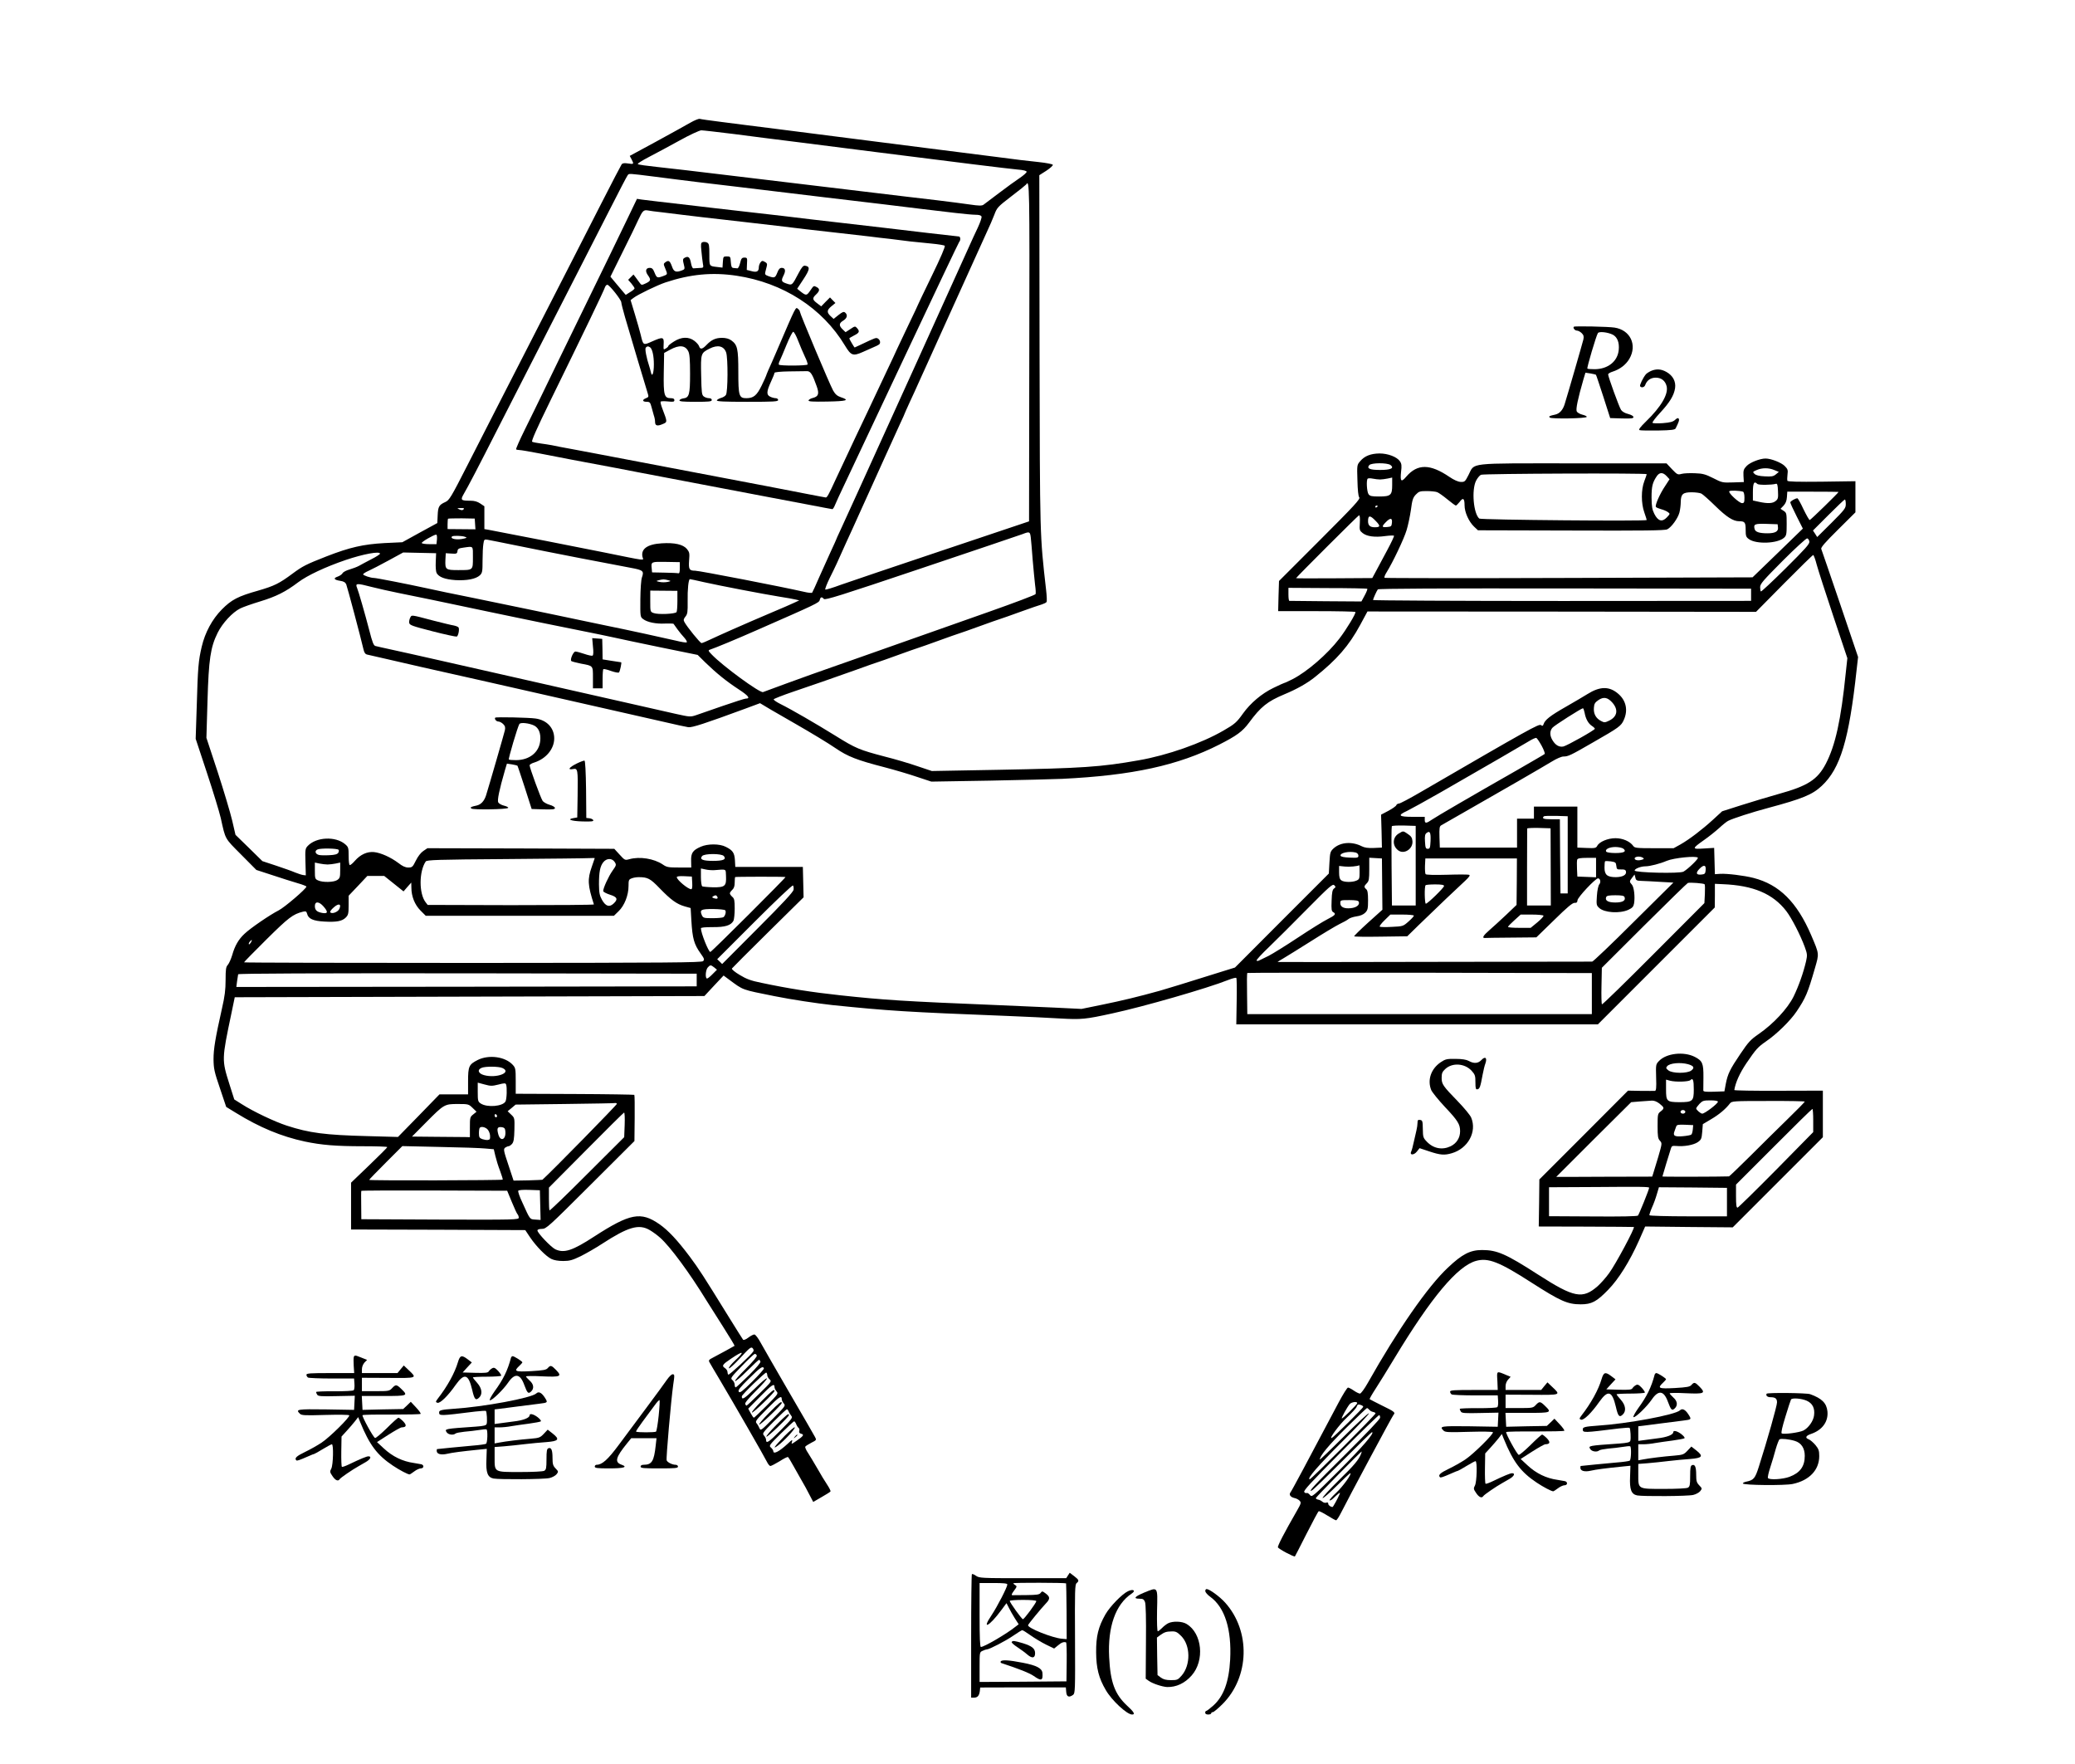 <?xml version="1.0" standalone="no"?>
<!DOCTYPE svg PUBLIC "-//W3C//DTD SVG 20010904//EN"
 "http://www.w3.org/TR/2001/REC-SVG-20010904/DTD/svg10.dtd">
<svg version="1.0" xmlns="http://www.w3.org/2000/svg"
 width="1720pt" height="1462pt" viewBox="0 0 1720 1462"
 preserveAspectRatio="xMidYMid meet">
<g transform="translate(0,1462) scale(0.1,-0.1)"
fill="#000000" stroke="none">
<path d="M5720 13602 c-36 -21 -163 -91 -282 -156 l-218 -118 15 -28 c21 -41
20 -42 -28 -35 -31 5 -46 3 -54 -7 -5 -7 -79 -148 -163 -313 -84 -165 -192
-376 -240 -470 -86 -168 -197 -384 -425 -830 -65 -126 -159 -311 -210 -410
-51 -99 -159 -310 -240 -470 -137 -269 -151 -291 -184 -306 -51 -23 -60 -37
-63 -109 l-3 -65 -145 -79 -145 -80 -148 -7 c-177 -10 -287 -35 -480 -110
-171 -67 -198 -81 -282 -143 -110 -82 -151 -102 -285 -141 -167 -47 -221 -75
-301 -156 -80 -81 -139 -190 -167 -309 -27 -116 -32 -169 -41 -487 l-9 -276
93 -281 c51 -154 103 -324 115 -376 40 -181 31 -164 168 -302 l127 -128 135
-44 c74 -25 168 -54 208 -66 39 -11 72 -24 72 -28 -1 -18 -181 -172 -230 -197
-71 -36 -234 -147 -283 -194 -50 -46 -81 -101 -102 -176 -10 -33 -26 -69 -36
-81 -16 -17 -19 -36 -19 -126 0 -81 -7 -136 -30 -236 -55 -246 -70 -334 -70
-421 1 -77 6 -103 53 -240 l52 -155 80 -49 c198 -122 377 -196 572 -238 138
-29 258 -39 481 -39 111 0 202 -3 202 -7 0 -5 -68 -72 -150 -151 l-150 -144 0
-194 0 -194 722 -2 722 -3 40 -60 c51 -75 130 -156 176 -179 23 -11 57 -17 99
-17 53 0 76 7 145 40 44 22 124 68 176 102 217 141 306 167 396 114 26 -15 65
-44 87 -64 84 -75 243 -291 384 -521 22 -36 84 -134 138 -218 53 -84 96 -154
94 -156 -6 -4 -129 -72 -176 -96 -39 -20 -42 -24 -30 -44 6 -12 44 -75 83
-141 117 -197 373 -642 391 -680 9 -19 22 -35 29 -35 7 0 41 18 76 39 34 22
65 38 70 35 4 -3 24 -35 44 -72 21 -37 52 -92 69 -122 18 -30 47 -83 64 -117
l32 -61 69 40 c39 22 72 43 74 47 3 4 -10 30 -28 57 -18 27 -55 87 -81 134
-27 47 -62 104 -77 128 -16 23 -26 47 -23 52 4 6 26 20 51 33 42 21 43 23 30
47 -7 14 -102 178 -211 365 -109 187 -215 373 -237 412 -23 43 -46 73 -55 73
-9 0 -32 -12 -50 -26 -19 -15 -38 -22 -43 -18 -4 5 -59 92 -122 194 -212 343
-243 391 -321 496 -103 137 -177 216 -251 268 -154 107 -243 90 -540 -102
-181 -118 -250 -140 -323 -106 -36 18 -148 135 -148 156 0 8 14 13 37 13 36 0
53 16 402 364 l365 364 2 189 c1 103 0 191 -3 194 -3 2 -226 6 -494 7 l-489 2
0 107 c0 100 -2 108 -25 133 -62 68 -198 86 -290 40 -73 -37 -80 -52 -80 -177
l0 -108 -118 0 -119 0 -172 -177 -172 -176 -252 7 c-354 9 -482 26 -670 87
-101 33 -278 117 -373 178 l-62 39 -41 129 c-63 200 -63 202 17 583 l28 135
1947 5 1946 5 79 85 80 85 43 -32 c125 -92 101 -83 379 -139 145 -29 345 -59
480 -74 470 -48 607 -57 1450 -90 146 -6 342 -15 437 -21 178 -10 209 -7 433
42 264 57 790 209 958 276 35 14 66 22 70 18 4 -3 5 -92 3 -196 l-3 -189 1498
0 1499 0 485 485 484 484 1 98 0 98 65 -3 c253 -10 416 -79 527 -223 45 -59
116 -197 153 -297 21 -58 22 -68 11 -118 -22 -95 -61 -206 -104 -294 -50 -100
-166 -225 -289 -310 -67 -46 -86 -67 -152 -165 -86 -127 -105 -166 -121 -250
l-11 -60 -87 -3 c-66 -2 -87 0 -88 10 0 7 0 57 1 111 1 114 -8 135 -72 168
-91 46 -234 30 -295 -33 -28 -29 -28 -30 -25 -139 3 -85 0 -109 -10 -110 -7
-1 -60 0 -118 0 l-105 2 -367 -368 -368 -368 -2 -195 -3 -195 390 -1 c215 -1
394 -2 398 -3 14 -2 -151 -310 -205 -383 -27 -38 -70 -85 -94 -107 -126 -110
-195 -97 -494 95 -267 172 -340 204 -465 204 -98 0 -165 -34 -283 -146 -166
-155 -416 -515 -665 -957 -27 -48 -56 -87 -64 -87 -8 0 -31 11 -51 25 -20 14
-42 25 -48 25 -7 0 -41 -55 -77 -122 -256 -484 -390 -735 -399 -745 -16 -20
-2 -40 30 -48 17 -3 37 -14 45 -23 14 -15 12 -23 -22 -82 -106 -184 -162 -293
-158 -304 6 -14 134 -82 141 -75 2 2 45 86 96 187 51 100 96 185 101 187 4 3
36 -13 71 -35 35 -22 68 -40 73 -40 6 0 25 30 43 66 53 106 423 798 433 808
18 19 8 27 -93 76 -56 28 -103 52 -105 54 -2 2 20 41 50 87 30 46 101 161 157
254 304 503 521 762 675 805 101 28 193 -8 460 -180 239 -153 298 -180 408
-180 90 0 132 22 227 120 87 89 178 235 256 409 l51 116 363 -4 363 -3 373
373 374 374 0 193 0 193 -367 -1 c-203 -1 -367 2 -367 6 10 63 45 140 100 222
81 119 95 134 164 182 87 59 202 172 252 247 76 113 93 154 152 358 36 125 37
115 -31 275 -118 274 -264 419 -478 474 -78 20 -218 37 -275 34 l-45 -3 -3
109 -3 109 -84 -5 c-102 -7 -102 -2 0 70 39 27 95 72 125 99 30 28 64 55 75
60 38 20 200 72 335 108 280 75 363 109 441 182 154 144 226 381 289 963 l12
105 -149 440 c-82 242 -153 447 -156 455 -6 12 32 55 138 160 l145 144 0 129
0 129 -280 -4 c-201 -2 -281 0 -284 8 -2 6 -2 30 1 52 5 36 2 45 -24 71 -29
28 -113 61 -158 61 -47 0 -130 -33 -157 -62 -25 -26 -28 -37 -26 -82 l3 -51
-89 -3 c-87 -3 -92 -2 -164 35 -64 32 -87 39 -151 41 -42 2 -92 0 -111 -5 -33
-9 -37 -7 -81 39 l-45 48 -775 0 c-887 0 -812 8 -866 -96 -28 -55 -32 -59 -64
-58 -23 1 -55 15 -95 42 -160 109 -265 109 -357 2 -42 -50 -52 -41 -43 42 6
47 4 65 -9 84 -24 37 -99 66 -170 66 -73 -1 -124 -21 -160 -64 -27 -31 -27
-33 -23 -158 2 -82 7 -132 15 -142 11 -13 -40 -68 -326 -354 l-339 -339 -4
-125 -3 -125 317 0 c174 0 319 -3 323 -7 8 -8 -73 -143 -133 -221 -98 -128
-267 -274 -388 -336 -34 -17 -64 -31 -68 -31 -3 0 -45 -19 -92 -42 -95 -46
-188 -124 -251 -212 -51 -72 -69 -88 -160 -140 -182 -106 -467 -206 -703 -247
-316 -56 -470 -66 -1165 -79 l-551 -10 -119 40 c-66 23 -188 59 -272 80 -209
55 -239 67 -409 173 -160 99 -363 217 -456 263 -32 16 -56 33 -55 38 2 5 73
33 158 62 171 58 313 107 529 184 80 29 156 56 170 60 14 4 90 31 170 60 80
29 156 56 170 60 14 4 90 31 170 60 80 29 156 56 170 60 14 4 90 31 170 60 80
29 156 56 170 60 14 4 90 31 170 60 80 29 159 56 177 61 18 6 35 14 38 20 4 5
2 51 -4 102 -52 459 -51 423 -54 1978 l-2 1457 58 37 c32 21 56 43 54 49 -2 6
-53 16 -118 23 -63 6 -222 25 -354 43 -132 17 -381 49 -552 70 -172 22 -455
58 -628 80 -173 22 -456 58 -627 80 -172 22 -385 48 -473 60 -87 11 -166 22
-175 25 -8 2 -44 -12 -80 -33z m358 -92 c130 -17 378 -49 550 -70 171 -22 455
-58 630 -80 651 -83 1099 -138 1175 -145 52 -4 77 -11 77 -19 0 -7 -26 -30
-57 -51 -32 -21 -109 -77 -171 -124 -63 -47 -121 -91 -130 -98 -13 -9 -38 -9
-112 2 -52 8 -174 23 -270 35 -96 11 -211 25 -255 30 -44 5 -156 19 -250 30
-93 11 -206 25 -250 30 -44 5 -156 19 -250 30 -93 11 -206 25 -250 30 -44 5
-156 19 -250 30 -93 11 -206 25 -250 30 -271 33 -428 51 -565 66 -85 9 -159
19 -163 24 -5 4 36 30 90 58 54 28 168 89 253 136 88 49 167 85 183 86 15 0
135 -14 265 -30z m-653 -354 c105 -14 269 -34 365 -46 96 -11 229 -27 295 -35
279 -34 521 -63 748 -90 221 -26 370 -44 497 -59 69 -9 202 -25 295 -36 94
-11 226 -27 295 -35 68 -8 144 -15 168 -15 28 0 45 -5 48 -15 3 -8 -11 -49
-31 -92 -21 -43 -54 -116 -75 -163 -21 -47 -214 -474 -430 -950 -526 -1159
-586 -1291 -631 -1388 -22 -46 -39 -85 -39 -87 0 -2 -20 -45 -44 -97 -24 -52
-67 -148 -96 -213 -28 -66 -55 -123 -58 -127 -4 -4 -34 -1 -67 7 -178 41 -868
175 -903 175 -49 0 -55 12 -50 85 5 59 3 69 -18 95 -32 38 -103 54 -209 47
-119 -7 -175 -47 -159 -114 8 -31 45 -35 -326 40 -222 45 -741 146 -945 185
l-40 7 0 95 0 94 -34 23 c-24 16 -48 23 -82 23 -78 0 -84 5 -56 54 37 63 120
222 282 541 81 160 187 367 235 460 48 94 147 287 220 430 73 143 174 341 225
440 51 99 159 311 240 470 81 160 152 296 158 303 12 15 0 16 222 -12z m3107
-1457 l-2 -1400 -718 -241 c-394 -132 -772 -260 -840 -284 -67 -25 -126 -43
-131 -40 -4 3 13 47 38 98 42 84 66 135 136 293 13 28 37 82 55 120 18 39 49
108 70 155 21 47 51 114 68 150 16 36 71 157 122 270 51 113 110 243 131 288
22 46 39 85 39 87 0 2 19 43 41 92 23 48 58 126 79 173 21 47 51 114 68 150
16 36 71 157 122 270 51 113 105 232 120 265 15 33 69 152 120 265 51 113 109
242 130 287 21 44 49 109 62 143 22 59 28 66 140 152 65 49 120 94 124 99 28
46 29 -6 26 -1392z m2994 -933 c34 -26 3 -41 -86 -41 -86 0 -113 12 -90 40 17
20 148 21 176 1z m3182 -42 l37 -15 -25 -21 c-21 -17 -36 -19 -92 -16 -46 2
-73 9 -85 21 -16 15 -15 17 18 31 45 20 101 20 147 0z m-1058 -34 c0 -3 -9
-29 -20 -58 -27 -70 -27 -183 0 -259 11 -32 20 -60 20 -63 0 -11 -1374 1
-1388 12 -48 41 -65 236 -27 313 11 22 29 44 41 50 21 10 1374 15 1374 5z
m165 -16 l24 -26 -37 -57 c-42 -62 -85 -158 -76 -172 2 -5 22 -13 42 -19 21
-5 46 -16 57 -24 20 -14 19 -15 -8 -44 -39 -41 -73 -32 -104 29 -18 36 -22 60
-23 136 0 92 8 124 43 176 23 34 51 34 82 1z m-2375 -28 c14 0 42 4 63 8 l37
8 0 -62 c0 -84 -12 -95 -108 -95 -61 0 -76 3 -88 19 -14 20 -20 117 -7 129 4
4 23 4 42 0 20 -4 47 -7 61 -7z m3127 -37 c10 -10 118 -9 153 1 12 4 16 -8 18
-60 3 -57 0 -67 -19 -82 -24 -21 -66 -23 -139 -7 l-50 11 0 67 c0 79 10 97 37
70z m-119 -64 c7 -3 12 -22 12 -50 0 -38 -3 -45 -20 -45 -23 0 -115 84 -106
98 5 9 82 6 114 -3z m-2535 -4 c13 -5 51 -32 85 -60 34 -28 65 -51 70 -51 4 0
18 14 31 30 28 39 41 31 41 -28 0 -57 35 -135 79 -177 l32 -30 772 -2 c602 -2
777 0 797 10 35 17 88 91 101 139 6 23 11 63 11 88 1 65 18 80 90 80 33 0 69
-5 81 -11 12 -6 65 -53 117 -104 92 -90 147 -125 195 -125 48 0 55 -9 55 -70
0 -53 3 -61 28 -79 61 -43 237 -36 290 12 20 18 22 30 22 114 0 88 -1 93 -25
109 l-26 17 25 26 c17 18 26 40 28 71 l3 45 213 0 c116 0 212 -1 212 -2 0 -7
-232 -233 -239 -233 -5 0 -28 41 -52 90 -23 50 -46 90 -50 90 -18 0 -59 -24
-59 -34 0 -6 23 -57 52 -114 l52 -103 -208 -202 -209 -202 -1521 -5 c-837 -3
-1525 -2 -1529 1 -5 4 3 25 18 48 48 77 143 275 164 346 12 38 28 114 36 168
11 84 17 103 41 128 25 26 34 29 90 29 35 0 74 -4 87 -9z m3387 -99 c0 -34 -9
-46 -118 -155 l-119 -118 -17 27 -18 27 128 128 c71 71 132 129 136 129 5 0 8
-17 8 -38z m-3880 -16 c0 -3 -4 -8 -10 -11 -5 -3 -10 -1 -10 4 0 6 5 11 10 11
6 0 10 -2 10 -4z m-7578 -28 c-8 -8 -17 -8 -34 0 -22 10 -21 11 12 11 26 1 31
-2 22 -11z m7430 -111 c-4 -60 -2 -65 23 -85 35 -28 101 -37 187 -25 38 5 71
6 73 3 3 -4 -22 -56 -54 -116 -32 -60 -74 -137 -92 -172 l-34 -63 -317 -2
c-174 -1 -316 -1 -315 1 13 19 515 520 522 521 7 1 9 -22 7 -62z m131 16 c41
-42 40 -53 -7 -53 -39 0 -56 15 -56 50 0 51 16 52 63 3z m-7465 -25 l3 -45
-116 1 -115 1 0 41 c0 22 2 43 4 45 2 2 53 3 113 3 l108 -2 3 -44z m7600 10
c-3 -30 -6 -33 -40 -36 -45 -4 -47 3 -11 40 37 38 55 37 51 -4z m3200 -40 c4
-33 -24 -48 -87 -48 -69 0 -101 11 -107 36 -10 40 2 45 99 42 l92 -3 3 -27z
m-6194 -80 c3 -24 10 -108 16 -188 7 -80 16 -174 20 -208 5 -35 7 -69 4 -76
-3 -7 -175 -72 -382 -145 -345 -122 -578 -204 -802 -283 -47 -16 -122 -43
-167 -59 -46 -16 -122 -43 -170 -60 -49 -17 -124 -44 -168 -59 -44 -15 -120
-42 -170 -60 -72 -25 -341 -124 -400 -146 -25 -10 -334 216 -424 310 -31 32
-33 36 -15 42 40 13 217 86 389 162 495 217 514 226 520 249 6 26 17 29 34 9
10 -12 134 27 809 254 438 147 815 275 837 283 59 23 63 21 69 -25z m-4922
-18 l-4 -40 -58 0 c-33 0 -61 4 -64 9 -6 8 97 68 119 70 6 1 9 -16 7 -39z
m232 21 c18 -7 18 -8 -5 -14 -56 -15 -123 -4 -102 17 9 8 83 6 107 -3z m11144
-40 c3 -19 -34 -60 -196 -221 -110 -109 -203 -196 -206 -192 -3 3 -6 19 -6 36
0 27 26 56 188 219 105 105 194 186 202 185 8 -2 17 -14 18 -27z m-10708 -34
c258 -53 800 -158 938 -183 103 -19 112 -26 93 -80 -7 -19 -12 -94 -13 -180
-1 -144 -1 -147 23 -165 34 -26 106 -41 182 -37 36 1 68 0 70 -2 2 -3 16 -23
32 -45 16 -22 42 -54 58 -71 16 -18 24 -34 19 -38 -5 -3 -45 3 -88 14 -76 18
-419 93 -574 124 -41 8 -140 29 -220 46 -80 17 -165 35 -190 40 -25 5 -133 27
-240 50 -107 22 -314 65 -460 95 -146 29 -319 65 -385 80 -160 35 -416 85
-435 85 -28 0 -90 21 -90 30 0 5 20 18 45 29 24 11 99 49 166 86 l121 66 137
-3 136 -3 -3 -71 c-2 -41 1 -81 7 -93 19 -34 69 -53 157 -59 95 -5 168 9 202
40 20 20 22 31 22 122 0 56 3 118 7 139 5 35 8 38 32 34 14 -2 127 -25 251
-50z m-370 -97 c0 -108 3 -105 -123 -105 -103 0 -108 4 -105 85 l3 55 47 -3
c42 -3 47 -1 50 20 2 19 11 24 48 29 87 12 80 19 80 -81z m-770 31 c0 -5 -32
-26 -72 -46 -40 -21 -86 -45 -103 -55 -16 -9 -52 -22 -78 -30 -26 -7 -52 -21
-57 -30 -5 -10 -24 -23 -41 -29 -39 -13 -31 -27 21 -35 29 -4 43 -13 50 -29 9
-22 123 -451 142 -535 7 -31 15 -43 31 -47 12 -3 69 -16 127 -29 58 -14 209
-48 335 -77 127 -28 347 -78 490 -110 143 -33 379 -86 525 -119 683 -155 797
-181 970 -220 102 -24 199 -45 215 -47 30 -5 137 30 471 153 l124 46 92 -55
c51 -30 143 -83 203 -117 124 -71 270 -159 331 -201 101 -69 177 -99 406 -158
84 -22 206 -58 270 -80 l118 -39 482 8 c266 5 537 12 603 15 580 28 961 111
1302 284 143 73 192 108 246 181 98 133 152 176 292 235 106 44 190 92 254
143 182 145 282 259 376 433 l60 111 1611 -1 1610 -2 233 236 c128 129 236
235 241 235 4 0 18 -36 29 -80 12 -44 74 -237 138 -428 l116 -347 -13 -120
c-40 -394 -86 -602 -166 -756 -69 -131 -150 -183 -389 -249 -82 -23 -222 -65
-310 -93 l-160 -51 -75 -69 c-92 -84 -197 -164 -271 -206 l-56 -31 -161 0
c-147 0 -162 2 -174 19 -27 38 -87 64 -147 64 -63 0 -133 -29 -151 -63 -10
-19 -19 -21 -88 -18 l-77 3 0 170 0 170 -180 0 -180 0 0 -50 0 -50 -70 0 -70
0 0 -120 0 -120 -320 0 -320 0 -3 87 c-2 75 0 89 15 98 10 6 104 59 208 119
273 155 629 361 708 409 39 24 80 42 97 42 39 0 58 9 245 117 215 123 233 136
255 186 36 79 20 159 -44 215 -75 66 -153 65 -258 -1 -29 -18 -110 -66 -180
-106 -130 -74 -172 -108 -183 -143 -5 -15 -10 -17 -21 -8 -15 14 -94 -30
-1000 -556 -89 -52 -169 -94 -178 -94 -9 0 -19 -6 -22 -14 -3 -8 -32 -28 -65
-46 l-61 -32 4 -137 3 -136 -67 -3 c-48 -2 -76 2 -100 14 -80 41 -174 35 -232
-16 -29 -27 -31 -33 -36 -119 l-5 -91 -389 -389 -389 -390 -116 -36 c-310 -97
-442 -138 -506 -156 -180 -50 -313 -82 -474 -115 l-176 -36 -225 11 c-124 6
-340 15 -480 21 -764 31 -935 42 -1295 81 -233 25 -430 56 -652 103 -90 18
-126 32 -182 66 -39 23 -68 47 -64 53 3 5 138 140 300 300 l294 290 -3 126 -3
126 -280 0 -280 0 -3 55 c-4 61 -17 82 -75 111 -51 27 -151 27 -209 1 -66 -29
-81 -52 -79 -117 l1 -55 -100 0 c-89 0 -103 2 -136 25 -73 49 -191 68 -277 44
-37 -10 -38 -9 -81 38 l-44 48 -774 3 -775 2 -34 -23 c-20 -13 -45 -45 -62
-80 -26 -53 -31 -57 -63 -57 -24 0 -48 11 -81 37 -64 48 -146 85 -203 91 -57
5 -112 -20 -158 -72 -17 -20 -36 -36 -42 -36 -6 0 -10 30 -10 74 0 70 -2 76
-30 100 -80 67 -239 59 -309 -15 -21 -22 -22 -32 -19 -134 l3 -110 -24 3 c-13
2 -42 12 -65 21 -22 10 -93 35 -156 56 l-115 38 -111 109 -112 109 -27 117
c-15 64 -69 245 -120 402 l-94 285 9 305 c10 347 25 446 84 565 40 81 123 170
187 202 24 12 98 38 164 58 134 41 211 79 318 160 75 56 223 126 393 184 145
49 284 75 284 52z m2485 -118 c0 -38 -3 -47 -15 -44 -8 2 -60 4 -115 5 l-100
2 -3 33 c-6 56 -4 56 119 54 l114 -2 0 -48z m-95 -102 c24 -7 24 -7 -7 -14
-18 -4 -48 -4 -65 0 -32 7 -32 7 -8 14 14 4 32 7 40 7 8 0 26 -3 40 -7z m295
-16 c135 -30 483 -97 625 -120 58 -9 119 -20 135 -24 l30 -7 -45 -21 c-25 -12
-106 -47 -180 -78 -74 -31 -153 -65 -175 -75 -22 -10 -94 -41 -160 -70 -66
-29 -147 -66 -179 -81 -33 -16 -65 -29 -71 -29 -11 0 -121 135 -142 175 -9 16
-7 25 9 45 17 21 19 38 18 125 -2 101 7 185 19 185 3 0 56 -11 116 -25z
m-2753 -40 c51 -13 149 -35 218 -49 165 -33 381 -78 560 -116 80 -17 165 -35
190 -40 25 -5 133 -27 240 -50 107 -23 317 -65 465 -95 149 -30 302 -61 340
-70 39 -9 209 -45 379 -80 l309 -63 66 -65 c89 -86 171 -153 275 -221 81 -53
98 -76 58 -76 -9 0 -96 -28 -192 -61 -96 -33 -196 -68 -222 -77 -45 -15 -52
-14 -165 11 -65 15 -257 58 -428 97 -170 38 -409 92 -530 120 -121 27 -339 77
-485 110 -146 33 -384 87 -530 120 -146 33 -319 72 -385 86 -66 14 -126 28
-133 30 -15 4 -25 28 -52 134 -33 127 -89 322 -100 347 -17 40 -4 41 122 8z
m8252 -15 c2 -3 -7 -28 -22 -55 l-27 -50 -295 2 c-162 2 -298 3 -302 3 -5 0
-8 24 -8 54 l0 54 324 -2 c178 0 327 -3 330 -6z m3181 -50 l0 -50 -1567 -1
c-863 0 -1568 4 -1567 8 1 10 30 75 40 88 5 7 531 9 1551 8 l1543 -2 0 -51z
m-8900 -50 c0 -45 -3 -87 -7 -93 -10 -16 -155 -22 -190 -8 -28 10 -28 12 -28
98 l0 88 112 -1 113 -1 0 -83z m7747 -840 c55 -60 46 -119 -24 -153 -33 -16
-40 -17 -66 -3 -43 22 -64 60 -60 109 2 34 9 45 38 65 42 28 74 23 112 -18z
m-227 -87 c9 -51 31 -90 60 -109 14 -9 25 -20 25 -24 0 -11 -230 -140 -261
-147 -35 -7 -65 11 -89 50 -25 40 -25 78 -2 105 15 19 238 160 253 162 4 0 10
-17 14 -37z m-356 -274 c18 -33 29 -64 25 -68 -5 -5 -108 -64 -229 -134 -386
-220 -659 -379 -702 -408 -51 -35 -63 -36 -63 -4 l0 25 -100 0 c-117 0 -128
12 -47 49 29 14 156 84 282 156 401 230 678 391 729 422 27 17 54 29 61 27 6
-3 26 -32 44 -65z m216 -904 l0 -320 -30 0 -30 0 -3 308 -2 307 -70 0 c-65 0
-81 6 -63 24 4 4 50 5 103 4 l95 -3 0 -320z m-1260 -90 l0 -330 -99 0 -98 0
-3 325 c-2 178 -1 328 2 332 2 5 48 7 101 6 l97 -3 0 -330z m1119 -10 l1 -320
-99 0 -98 0 0 315 c0 173 1 319 1 323 1 4 44 6 98 5 l96 -3 1 -320z m-996 214
c-3 -56 -5 -64 -23 -64 -17 0 -20 8 -23 60 -3 47 0 62 14 72 27 20 35 2 32
-68z m1597 -62 c31 -24 8 -37 -65 -37 -41 0 -72 5 -76 12 -12 19 27 38 76 38
25 0 54 -6 65 -13z m-10649 -10 c5 -4 3 -16 -2 -25 -8 -12 -28 -18 -75 -20
-35 -2 -73 -1 -85 2 -32 8 -38 35 -11 46 25 11 162 9 173 -3z m8432 -23 c13
-4 22 -14 22 -26 0 -17 -7 -19 -72 -16 -46 2 -73 7 -76 16 -7 23 72 40 126 26z
m-5238 -29 c23 -28 -4 -40 -90 -40 -86 0 -113 12 -90 40 18 22 162 22 180 0z
m7618 -14 c11 -7 10 -10 -3 -15 -30 -11 -65 -7 -65 9 0 17 46 21 68 6z m456 0
c6 -9 -81 -93 -119 -115 -30 -18 -405 -9 -405 9 0 15 51 35 91 35 35 0 121 22
174 45 59 25 248 44 259 26z m-9144 -3 c0 -2 -11 -34 -25 -73 -36 -103 -34
-150 18 -311 1 -4 -308 -6 -688 -6 l-690 2 -17 22 c-56 72 -55 256 1 338 9 13
98 16 663 20 359 3 672 6 696 8 23 1 42 1 42 0z m6527 -215 l2 -213 -119 -107
c-65 -59 -117 -110 -115 -113 2 -4 102 -5 222 -3 l218 3 95 93 c142 138 329
316 384 366 33 31 44 46 35 50 -8 4 -90 4 -184 1 -108 -3 -173 -1 -178 5 -4 6
-6 37 -5 70 l3 60 380 0 379 0 -1 -192 -2 -193 -88 -84 c-48 -45 -110 -102
-138 -126 -49 -42 -63 -66 -37 -64 6 1 105 2 220 3 l207 2 148 144 c109 107
153 144 170 142 16 -1 22 4 23 21 1 25 149 182 170 182 19 0 26 -32 11 -49 -8
-9 -17 -49 -20 -95 -5 -74 -4 -80 19 -101 43 -40 169 -48 241 -16 34 16 43 26
48 53 9 54 0 136 -18 156 -22 24 -21 28 3 59 l19 25 7 -26 c5 -23 11 -26 53
-27 25 -1 95 -4 154 -8 l108 -6 -330 -327 c-181 -181 -336 -328 -343 -328 -7
0 -597 -1 -1311 -2 -713 -2 -1297 -2 -1297 -1 0 1 21 15 48 30 26 15 128 79
227 141 99 63 206 127 238 143 32 15 66 34 75 42 9 8 39 18 66 22 31 4 57 15
72 30 21 21 24 33 24 103 0 59 -4 83 -15 92 -20 17 -19 26 5 50 17 17 20 33
20 116 l0 95 53 -3 52 -3 2 -212z m1773 137 l0 -81 -77 3 -78 3 -3 64 c-2 35
-1 70 2 77 4 10 27 14 81 14 l75 0 0 -80z m-8135 46 c15 -23 15 -27 -18 -73
-33 -47 -77 -143 -77 -168 0 -7 25 -20 55 -30 62 -19 70 -38 31 -74 -35 -33
-66 -22 -96 31 -20 36 -24 57 -25 128 0 103 9 150 36 184 27 34 72 35 94 2z
m8303 -32 c3 -29 6 -31 40 -30 28 1 37 -3 40 -17 6 -28 -27 -46 -83 -47 -72 0
-95 19 -95 79 0 26 2 50 5 53 3 2 24 2 47 -1 39 -6 43 -9 46 -37z m-10683 11
c17 0 47 4 68 8 l37 8 0 -64 c0 -58 -3 -66 -25 -81 -29 -19 -119 -21 -158 -3
-25 11 -27 16 -27 80 l0 68 38 -8 c20 -4 51 -8 67 -8z m8555 -63 c0 -53 -2
-60 -25 -70 -34 -16 -106 -15 -127 2 -13 10 -18 27 -18 66 l0 53 48 -5 c37 -4
104 2 120 11 1 0 2 -25 2 -57z m2868 12 c-2 -24 -8 -30 -32 -32 -47 -6 -53 13
-17 49 36 36 55 30 49 -17z m-8218 4 c106 8 95 13 98 -48 4 -84 -8 -95 -106
-94 -44 1 -85 5 -91 8 -6 4 -11 38 -11 78 l0 70 38 -8 c20 -5 53 -7 72 -6z
m-2655 -112 l80 -64 32 37 32 36 1 -41 c0 -74 28 -142 75 -190 l44 -44 780 0
780 0 39 38 c48 46 82 132 82 208 0 49 2 55 26 64 14 6 40 10 58 10 75 0 96
-11 174 -92 93 -96 141 -131 207 -150 l50 -14 6 -104 c9 -150 22 -196 77 -273
30 -42 33 -50 20 -63 -12 -12 -270 -14 -1909 -15 -1042 0 -1895 2 -1896 5 -1
2 83 88 186 190 184 182 219 209 303 230 24 5 28 3 34 -18 10 -41 50 -59 141
-64 103 -6 149 3 179 33 21 21 24 33 24 103 l0 78 78 82 77 82 70 0 70 0 80
-64z m2473 7 c2 -35 -1 -53 -8 -53 -27 0 -120 78 -120 100 0 7 22 10 63 8 l62
-3 3 -52z m773 48 c8 -1 -613 -621 -623 -621 -15 0 -78 158 -78 196 0 7 34 10
98 10 103 -1 151 14 172 53 5 11 10 56 10 100 0 69 -3 84 -20 98 -11 10 -20
22 -20 29 0 6 9 19 20 29 14 13 20 31 20 60 0 23 2 44 4 46 4 3 400 4 417 0z
m7619 -60 c3 -3 4 -40 2 -81 l-4 -75 -421 -422 c-231 -232 -424 -420 -428
-417 -4 2 -6 71 -4 154 l3 149 351 350 c193 192 356 351 362 353 18 6 133 -3
139 -11z m-3072 -35 c-13 -10 -18 -32 -20 -100 -3 -75 -1 -89 15 -97 24 -14
15 -25 -52 -59 -32 -16 -140 -83 -241 -150 -101 -67 -211 -135 -244 -152 -34
-16 -69 -33 -78 -38 -9 -5 -19 -6 -22 -1 -3 5 43 55 102 111 59 57 202 199
317 316 186 188 212 211 225 197 13 -13 13 -16 -2 -27z m-4480 -10 c-2 -18
-86 -109 -298 -321 l-294 -295 -20 20 -21 20 310 310 c172 172 313 306 318
301 5 -5 7 -20 5 -35z m5392 31 c0 -14 -136 -147 -151 -147 -10 0 -13 143 -2
153 3 4 39 7 80 7 52 0 73 -4 73 -13z m-6025 -88 c10 -16 -1 -22 -26 -14 -17
6 -19 9 -8 16 19 12 26 11 34 -2z m7521 -4 c12 -29 -16 -45 -76 -45 -60 0 -88
16 -76 45 4 11 22 15 76 15 54 0 72 -4 76 -15z m-2203 -39 c10 -25 -18 -48
-65 -53 -56 -6 -88 9 -88 42 0 24 2 25 74 25 54 0 75 -4 79 -14z m-8582 -38
c40 -46 38 -62 -7 -55 -47 8 -64 23 -64 58 0 40 34 39 71 -3z m132 -21 c-12
-26 -60 -44 -75 -29 -5 5 6 22 28 41 41 37 66 30 47 -12z m3199 -12 c9 -12 -1
-47 -16 -57 -6 -4 -46 -8 -89 -8 -72 0 -78 2 -89 24 -20 46 -8 52 93 52 52 -1
97 -5 101 -11z m5708 -44 c0 -5 -20 -27 -45 -49 -44 -39 -47 -40 -138 -44 -50
-3 -96 -2 -100 2 -4 4 14 28 40 53 l48 47 98 0 c53 0 97 -4 97 -9z m1074 0 c3
-5 -19 -29 -50 -55 l-56 -46 -94 0 c-52 0 -94 3 -94 8 0 4 23 28 52 54 l53 48
92 0 c50 0 94 -4 97 -9z m-10714 -222 c-7 -11 -14 -18 -17 -15 -3 3 0 12 7 21
18 21 23 19 10 -6z m3840 -207 l23 -19 -36 -36 c-19 -20 -40 -37 -46 -37 -17
0 -13 71 6 92 20 22 25 22 53 0z m-145 -104 l0 -53 -1908 -3 -1908 -2 6 47 c4
27 8 53 9 58 2 7 643 9 1902 8 l1899 -3 0 -52z m7420 -113 l0 -170 -1428 0
-1428 0 -2 168 c-2 93 -1 170 2 173 2 2 646 3 1430 2 l1426 -3 0 -170z m797
-585 c48 -14 57 -29 28 -52 -32 -26 -158 -26 -191 1 -20 16 -21 21 -10 34 21
26 109 34 173 17z m-9827 -32 c81 -37 -49 -87 -152 -59 -49 13 -60 45 -20 61
32 13 142 12 172 -2z m9875 -178 c0 -97 -9 -105 -121 -105 -103 1 -109 7 -109
107 l0 80 33 -9 c47 -12 155 -9 169 5 21 21 28 1 28 -78z m-9909 41 c50 13 59
13 64 1 9 -23 6 -122 -5 -141 -22 -41 -152 -52 -205 -17 -23 15 -25 23 -25 95
l0 78 56 -15 c51 -14 62 -14 115 -1z m9625 -158 c41 -33 42 -39 9 -65 -24 -18
-25 -25 -25 -121 0 -86 3 -104 19 -121 19 -21 19 -22 -14 -136 -19 -63 -38
-126 -42 -138 l-8 -24 -397 -1 c-219 -1 -398 -2 -398 -1 0 0 140 140 310 310
l311 309 72 6 c40 3 85 6 100 7 18 1 41 -8 63 -25z m484 16 c0 -16 -109 -99
-130 -99 -13 0 -50 32 -50 43 0 5 12 22 27 38 25 26 34 29 90 29 39 0 63 -4
63 -11z m720 1 c0 -4 -64 -69 -142 -145 -79 -77 -219 -215 -311 -307 -93 -92
-172 -168 -175 -168 -68 -3 -552 -4 -552 -1 0 2 14 49 31 105 17 55 35 112 39
126 6 22 12 25 46 22 65 -6 141 8 176 31 30 21 33 28 38 86 l5 64 69 41 c65
38 121 85 156 131 15 19 29 20 318 20 166 1 302 -2 302 -5z m-9846 -18 c3 -6
-544 -564 -618 -630 -2 -1 -56 -3 -121 -5 l-118 -2 -43 130 c-40 119 -42 131
-27 143 9 6 22 12 28 12 7 0 20 9 29 19 14 16 18 41 20 118 2 96 2 98 -27 125
l-29 28 33 27 33 28 410 5 c226 3 414 6 418 8 4 1 9 -2 12 -6z m-1197 -34 l33
-32 -27 -22 c-27 -21 -28 -27 -28 -106 l0 -83 -37 1 c-21 0 -129 1 -240 2
l-203 2 115 116 c151 152 154 154 265 154 87 0 90 -1 122 -32z m11113 -105 l0
-96 -307 -312 c-170 -172 -314 -313 -320 -314 -10 -1 -13 24 -13 95 l0 96 313
313 c171 172 315 313 320 314 4 1 7 -43 7 -96z m-1060 72 c0 -8 -9 -15 -20
-15 -11 0 -20 7 -20 15 0 8 9 15 20 15 11 0 20 -7 20 -15z m-8792 -107 l-4
-103 -307 -306 c-168 -169 -309 -304 -312 -301 -3 3 -5 47 -5 97 l0 92 308
310 c169 171 311 311 315 312 5 0 7 -45 5 -101z m-1058 71 c0 -5 -4 -9 -10 -9
-5 0 -10 7 -10 16 0 8 5 12 10 9 6 -3 10 -10 10 -16z m9912 -109 c-2 -19 -7
-39 -12 -43 -4 -5 -36 -11 -70 -14 -68 -6 -85 3 -70 41 5 12 11 29 14 39 5 15
16 17 73 15 l68 -3 -3 -35z m-9994 3 c12 -11 22 -33 24 -53 2 -29 -1 -36 -18
-38 -11 -2 -32 2 -47 7 -23 9 -27 16 -27 49 0 21 3 42 7 45 12 12 40 7 61 -10z
m150 -12 c11 -74 -39 -101 -58 -31 -13 49 -7 62 28 58 20 -2 28 -10 30 -27z
m-164 -150 l69 -6 13 -55 c7 -30 24 -86 39 -124 14 -38 24 -70 22 -73 -7 -6
-1107 -9 -1107 -2 0 3 62 67 138 143 l137 137 310 -7 c171 -3 341 -9 379 -13z
m9646 -325 c0 -14 -85 -224 -93 -231 -8 -6 -143 -9 -374 -7 l-363 2 0 120 0
120 403 2 c358 3 427 2 427 -6z m645 -119 l0 -118 -320 0 c-178 0 -321 4 -323
9 -1 4 8 33 21 63 14 30 32 80 41 112 l17 57 282 -2 282 -3 0 -118z m-10073 2
c21 -51 42 -97 48 -103 5 -5 10 -18 10 -28 0 -17 -29 -18 -652 -16 l-653 3 -1
115 c-1 63 -1 117 1 120 2 3 275 4 606 3 l603 -2 38 -92z m236 -27 l3 -123
-43 3 c-48 3 -43 -2 -108 141 -23 48 -38 92 -34 98 3 6 42 9 92 7 l87 -3 3
-123z m1766 -1213 c-19 -30 -201 -199 -207 -192 -4 3 -7 14 -7 23 0 10 -10 24
-22 32 -27 18 -20 29 50 76 105 71 120 65 36 -13 -31 -29 -55 -58 -52 -65 2
-7 42 29 93 84 77 84 90 95 103 83 9 -10 11 -20 6 -28z m29 -33 c4 -9 -31 -50
-91 -110 -53 -52 -93 -98 -89 -102 4 -5 49 33 100 84 51 51 95 92 99 92 3 0 8
-6 11 -14 4 -9 -32 -51 -94 -113 -55 -54 -104 -99 -109 -101 -6 -2 -10 7 -10
20 0 13 -8 31 -19 40 -18 15 -15 20 78 116 53 55 101 100 107 101 7 0 14 -5
17 -13z m59 -107 c2 -6 -42 -55 -97 -110 -83 -82 -102 -96 -111 -84 -9 12 7
33 85 110 93 92 115 107 123 84z m28 -57 c0 -10 9 -25 19 -34 19 -16 16 -20
-83 -117 -56 -56 -105 -101 -108 -101 -3 0 -8 6 -11 14 -4 9 31 50 91 110 53
52 93 98 89 102 -4 5 -51 -35 -103 -87 -85 -83 -106 -95 -105 -62 0 14 195
202 203 197 4 -3 8 -13 8 -22z m60 -99 c0 -9 8 -25 17 -35 16 -18 12 -23 -82
-118 -55 -55 -103 -100 -106 -100 -4 0 -16 17 -27 38 l-20 37 101 102 c96 98
117 111 117 76z m60 -100 c0 -9 8 -25 17 -35 16 -18 12 -23 -88 -124 -100
-101 -104 -104 -114 -81 -5 13 -16 32 -24 41 -13 16 -4 27 89 121 99 100 120
113 120 78z m4770 -32 c0 -11 -122 -132 -128 -127 -4 5 44 93 66 119 15 17 62
24 62 8z m34 -17 c9 -3 16 -10 16 -14 0 -9 -246 -253 -261 -258 -27 -10 63
112 127 171 40 37 76 77 79 87 7 21 14 24 39 14z m66 -38 c6 -8 20 -16 31 -18
11 -2 20 -7 21 -12 1 -11 -533 -546 -545 -546 -29 0 69 113 269 312 126 125
225 230 221 234 -4 5 -98 -82 -207 -191 -110 -110 -200 -196 -200 -192 0 31
75 121 219 263 91 90 169 164 172 164 4 0 12 -6 19 -14z m-4813 -13 c3 -10 13
-26 21 -36 15 -17 8 -25 -88 -122 -99 -100 -120 -113 -120 -78 0 9 -8 25 -17
35 -16 18 -12 23 82 118 55 55 103 100 108 100 4 0 10 -8 14 -17z m4903 -53
c0 -11 -114 -131 -281 -297 -266 -263 -327 -329 -282 -304 10 5 124 116 253
245 129 130 238 236 242 236 28 0 -82 -127 -273 -318 -222 -221 -224 -223
-241 -202 -10 12 -22 19 -27 16 -5 -3 -14 0 -20 8 -9 10 54 79 301 327 172
173 316 313 321 311 4 -2 7 -12 7 -22z m-4840 -54 c5 -13 14 -27 20 -31 6 -4
8 -15 5 -25 -4 -12 1 -19 16 -23 27 -7 19 -19 -38 -58 -44 -31 -45 -31 -38 -8
6 21 1 18 -36 -17 -70 -65 -119 -90 -119 -61 0 7 -9 20 -19 29 -19 16 -16 20
82 117 56 55 105 101 110 101 4 0 12 -11 17 -24z m4683 -243 c-19 -51 -60 -99
-188 -224 -77 -76 -136 -141 -132 -145 4 -4 56 40 115 99 59 59 111 107 114
107 19 0 -61 -111 -116 -162 -33 -31 -58 -59 -55 -63 4 -3 18 4 31 17 13 13
31 29 41 37 15 12 17 12 10 -5 -13 -32 -53 -104 -57 -104 -17 0 -36 15 -36 27
0 10 -6 13 -16 9 -9 -4 -24 0 -33 8 -9 8 -25 16 -35 17 -11 2 -19 8 -19 13 0
7 373 386 380 386 1 0 -1 -8 -4 -17z"/>
<path d="M5206 12818 c-84 -175 -208 -430 -356 -733 -173 -354 -289 -594 -355
-730 -34 -71 -99 -203 -143 -292 -44 -89 -77 -164 -74 -167 3 -3 15 -6 28 -6
12 0 89 -13 171 -29 150 -30 341 -66 636 -121 89 -17 182 -35 207 -40 25 -5
119 -23 210 -40 91 -17 185 -35 210 -40 25 -5 119 -23 210 -40 91 -17 185 -35
210 -40 25 -5 119 -23 210 -40 91 -17 245 -46 343 -65 99 -19 182 -35 187 -35
4 0 15 17 23 38 8 20 43 96 77 167 34 72 260 551 502 1065 242 514 444 939
449 945 13 13 11 45 -3 45 -10 0 -422 48 -603 70 -44 5 -199 23 -345 40 -254
29 -322 37 -510 60 -47 5 -204 23 -350 40 -146 17 -301 34 -345 40 -185 22
-255 30 -345 40 -52 6 -112 13 -132 16 l-38 6 -74 -154z m277 43 c48 -6 124
-15 170 -21 45 -5 120 -14 167 -20 47 -5 204 -23 350 -40 251 -29 307 -35 510
-60 47 -5 166 -19 265 -30 99 -11 217 -25 263 -30 45 -6 121 -15 170 -20 48
-6 123 -15 167 -21 44 -5 124 -13 178 -18 54 -5 103 -13 108 -18 6 -6 -33 -97
-106 -247 -63 -130 -115 -238 -115 -240 0 -2 -33 -73 -74 -157 -40 -85 -85
-179 -99 -209 -13 -30 -48 -104 -77 -165 -29 -60 -106 -225 -172 -365 -67
-140 -140 -295 -163 -345 -23 -49 -66 -139 -94 -200 -64 -140 -76 -160 -87
-158 -5 0 -79 15 -164 31 -85 17 -229 45 -320 62 -91 17 -185 35 -210 40 -25
5 -119 23 -210 40 -91 17 -185 35 -210 40 -25 5 -119 23 -210 40 -91 17 -185
35 -210 40 -25 5 -119 23 -210 40 -91 17 -185 35 -210 40 -25 5 -97 18 -160
30 -63 11 -133 25 -155 30 -22 4 -65 11 -96 15 -31 4 -61 10 -68 14 -8 5 38
109 147 332 286 584 447 918 456 947 4 12 13 22 20 22 17 0 116 -125 116 -146
0 -9 14 -64 31 -123 42 -145 178 -600 189 -634 8 -24 6 -29 -15 -37 -34 -13
-31 -30 5 -30 26 0 30 -5 40 -42 6 -24 15 -56 20 -72 6 -16 10 -40 10 -53 0
-31 18 -37 62 -18 41 17 41 16 0 124 -12 30 -19 58 -16 62 2 4 29 5 59 2 47
-5 55 -3 55 11 0 11 -9 16 -30 16 -54 0 -61 25 -58 211 l3 164 50 27 c75 41
125 37 150 -13 11 -21 15 -67 15 -186 0 -174 -7 -199 -57 -205 -14 -2 -28 -9
-31 -15 -3 -10 28 -13 132 -13 114 0 136 2 136 15 0 9 -9 15 -23 15 -13 0 -32
6 -43 14 -17 13 -19 30 -22 176 -4 181 -3 184 70 221 67 34 118 22 137 -32 16
-46 15 -330 -2 -352 -6 -10 -25 -21 -41 -25 -16 -5 -31 -13 -34 -20 -3 -9 58
-12 252 -12 221 0 256 2 256 15 0 8 -9 15 -20 15 -10 0 -31 5 -45 12 -33 15
-32 42 5 123 17 36 30 70 30 75 0 6 50 11 120 12 66 1 132 2 148 2 30 1 46
-24 82 -126 22 -62 14 -84 -32 -96 -17 -4 -33 -13 -36 -20 -3 -10 33 -12 155
-10 163 3 189 11 113 36 -30 10 -46 24 -64 55 -26 45 -276 639 -276 655 0 5
-6 15 -14 21 -22 18 -11 39 -178 -349 -27 -63 -58 -134 -69 -157 -10 -24 -19
-45 -19 -48 0 -3 -17 -39 -37 -81 -40 -82 -67 -104 -127 -104 -60 0 -66 19
-66 218 0 192 -7 224 -58 261 -20 14 -45 21 -77 21 -53 0 -88 -16 -129 -59
-34 -36 -52 -39 -61 -11 -3 11 -21 31 -39 45 -47 36 -108 34 -169 -5 -26 -16
-47 -33 -47 -37 0 -5 -9 -14 -21 -21 -20 -13 -20 -12 -18 35 4 61 -6 63 -94
24 -76 -34 -75 -35 -96 54 -7 28 -28 104 -48 169 l-36 119 24 18 c36 28 196
105 264 128 207 69 389 86 590 56 386 -58 712 -268 899 -579 50 -83 66 -89
146 -54 36 16 76 34 90 40 49 21 55 25 55 43 0 10 -7 22 -16 28 -17 11 -19 10
-143 -49 -28 -13 -51 -24 -52 -24 -3 0 -44 70 -44 75 0 3 18 14 40 25 44 22
48 34 24 61 -15 17 -18 17 -55 -8 l-40 -26 -24 23 c-33 31 -31 52 5 73 32 20
39 47 15 67 -11 9 -22 5 -55 -21 l-40 -32 -25 23 c-33 31 -32 50 7 82 l33 27
-23 23 -22 23 -37 -37 -36 -37 -34 26 c-40 30 -41 42 -8 73 30 28 32 46 6 60
-27 14 -25 15 -56 -30 -29 -42 -33 -42 -84 -2 l-23 19 52 79 c54 82 57 105 13
112 -15 2 -27 -12 -53 -61 -54 -103 -53 -103 -100 -87 -44 15 -47 23 -24 69
19 38 13 61 -16 61 -16 0 -26 -11 -37 -40 -17 -43 -23 -46 -72 -29 -28 10 -32
15 -27 35 3 13 9 35 12 48 5 19 1 27 -17 36 -19 11 -24 10 -36 -6 -7 -10 -13
-27 -13 -39 0 -35 -17 -44 -61 -32 l-39 10 2 51 c3 48 2 51 -22 51 -20 0 -26
-7 -35 -45 -6 -25 -16 -45 -23 -44 -7 1 -21 2 -31 3 -16 1 -20 10 -23 49 -3
45 -4 47 -33 47 -29 0 -30 -2 -33 -46 l-3 -47 -42 5 c-69 8 -67 4 -67 102 0
79 -2 92 -19 101 -11 5 -27 7 -37 3 -14 -5 -16 -16 -10 -72 3 -36 9 -83 12
-103 7 -38 7 -38 -30 -39 -20 -1 -42 -2 -48 -3 -8 -1 -16 19 -21 47 -9 48 -24
58 -56 38 -11 -7 -12 -17 -3 -51 10 -39 9 -42 -15 -51 -50 -19 -68 -12 -83 33
-17 47 -28 54 -54 35 -17 -12 -17 -16 -2 -51 21 -51 21 -50 -17 -64 -49 -18
-53 -16 -71 28 -12 31 -21 40 -40 40 -33 0 -40 -26 -16 -60 28 -39 25 -48 -16
-68 -36 -17 -37 -16 -53 6 -9 12 -24 33 -33 45 l-17 22 -22 -22 -22 -22 27
-31 c14 -17 26 -35 26 -40 0 -5 -16 -19 -37 -31 l-36 -23 -30 35 c-16 19 -44
53 -63 75 l-34 41 101 204 c56 112 115 233 131 269 34 73 43 82 78 76 14 -3
64 -10 113 -15z m1132 -1063 c15 -40 41 -99 56 -132 16 -32 26 -63 23 -67 -7
-11 -231 -12 -238 -1 -3 5 1 19 8 33 6 13 32 72 56 132 24 59 49 107 55 107 7
0 25 -33 40 -72z m-1227 -56 c19 -13 32 -70 32 -142 0 -75 -15 -112 -25 -64
-4 16 -9 36 -12 44 -25 75 -39 150 -30 159 13 13 18 13 35 3z"/>
<path d="M4105 8672 c-9 -10 9 -32 26 -32 10 0 28 -9 40 -21 16 -16 19 -27 14
-52 -7 -30 -130 -456 -156 -539 -15 -47 -42 -76 -77 -84 -50 -11 -56 -14 -45
-25 12 -12 302 -8 306 6 1 5 -15 13 -36 18 -20 5 -42 17 -47 27 -9 18 8 102
56 268 l16 53 41 -6 c23 -4 44 -9 46 -11 2 -1 29 -83 61 -181 l57 -178 96 -3
c78 -2 97 0 97 11 0 8 -19 20 -45 27 -24 7 -51 22 -58 34 -16 24 -107 274
-107 293 0 6 17 17 38 23 98 31 166 113 166 200 0 87 -61 152 -155 165 -56 8
-327 14 -334 7z m324 -66 c37 -20 55 -64 49 -126 -9 -95 -89 -159 -199 -160
-31 0 -58 2 -61 5 -6 6 73 272 87 294 9 16 82 8 124 -13z"/>
<path d="M4781 8292 c-63 -31 -80 -55 -32 -46 41 8 42 -1 39 -221 l-3 -180
-29 -5 c-61 -10 -24 -25 70 -28 75 -2 95 0 92 10 -3 7 -16 14 -31 16 l-27 3
-2 236 c-2 147 -7 237 -13 239 -5 1 -34 -9 -64 -24z"/>
<path d="M3400 9500 c-6 -11 -10 -31 -8 -42 3 -19 25 -27 193 -70 104 -27 195
-46 201 -44 12 5 23 54 16 74 -2 6 -20 14 -40 18 -20 3 -98 22 -172 41 -189
50 -177 48 -190 23z"/>
<path d="M4915 9262 c5 -43 4 -72 -3 -76 -5 -3 -36 3 -67 14 -32 11 -66 20
-75 20 -18 0 -47 -68 -34 -79 5 -4 41 -13 79 -21 103 -19 100 -15 100 -117 l0
-88 40 0 40 0 0 77 c0 42 3 79 6 82 3 3 32 -3 64 -15 32 -11 61 -17 66 -12 8
8 24 83 18 84 -2 0 -38 6 -79 12 l-75 12 -1 85 -2 85 -41 3 -42 3 6 -69z"/>
<path d="M11593 7711 c-51 -32 -53 -100 -4 -138 49 -38 125 11 119 76 -2 27
-11 41 -37 58 -41 28 -38 28 -78 4z"/>
<path d="M6315 3010 c-49 -49 -86 -93 -82 -97 8 -7 187 165 187 179 0 19 -21
3 -105 -82z"/>
<path d="M6375 2910 c-49 -49 -86 -93 -82 -97 8 -7 187 165 187 179 0 19 -21
3 -105 -82z"/>
<path d="M6435 2810 c-49 -49 -86 -93 -82 -97 8 -7 187 165 187 179 0 19 -21
3 -105 -82z"/>
<path d="M6502 2717 c-84 -87 -103 -114 -54 -78 47 34 145 138 140 151 -2 6
-40 -27 -86 -73z"/>
<path d="M6589 2713 c-13 -16 -12 -17 4 -4 9 7 17 15 17 17 0 8 -8 3 -21 -13z"/>
<path d="M13046 11912 c-10 -9 8 -32 25 -32 10 0 28 -9 40 -21 16 -16 19 -27
14 -52 -7 -30 -130 -456 -156 -539 -15 -47 -42 -76 -77 -84 -50 -11 -56 -14
-45 -25 12 -12 302 -8 306 6 1 5 -15 13 -36 18 -20 5 -42 17 -47 27 -9 18 8
102 56 268 l16 53 41 -6 c23 -4 44 -9 46 -11 2 -1 29 -83 61 -181 l57 -178 96
-3 c78 -2 97 0 97 11 0 9 -18 19 -44 26 -26 6 -50 20 -59 34 -16 24 -107 275
-107 294 0 6 17 17 38 23 61 20 109 57 138 106 67 115 8 239 -123 259 -52 8
-330 14 -337 7z m323 -66 c37 -20 55 -64 49 -126 -9 -95 -89 -159 -199 -160
-31 0 -58 2 -61 5 -6 6 73 272 87 294 9 16 82 8 124 -13z"/>
<path d="M13684 11545 c-17 -8 -35 -20 -41 -27 -24 -29 -53 -90 -48 -99 10
-15 35 -10 42 9 14 40 46 62 88 62 46 0 79 -26 90 -71 16 -65 -45 -170 -171
-292 -49 -48 -64 -68 -53 -72 8 -3 77 -4 153 -3 112 2 140 6 146 18 26 53 32
69 25 80 -5 8 -14 5 -29 -9 -18 -17 -41 -23 -103 -28 -44 -3 -83 -2 -85 3 -3
5 25 42 63 83 80 86 115 144 124 204 8 55 -18 104 -71 134 -44 25 -84 28 -130
8z"/>
<path d="M12280 5835 c-27 -29 -62 -32 -105 -8 -20 11 -56 17 -110 17 -73 1
-84 -2 -123 -28 -81 -55 -112 -148 -78 -231 8 -18 58 -80 111 -137 110 -116
128 -146 128 -204 0 -54 -29 -100 -78 -124 -69 -33 -142 -20 -197 37 -31 32
-33 39 -34 106 -1 66 -3 72 -23 75 -17 3 -21 -2 -21 -24 0 -15 -4 -43 -9 -63
-5 -20 -15 -63 -22 -96 -7 -33 -16 -68 -21 -78 -16 -32 21 -33 46 -2 l23 29
81 -27 c90 -30 125 -33 186 -15 134 39 210 177 161 295 -8 20 -57 79 -108 132
-127 131 -137 145 -137 198 0 37 5 50 30 73 58 54 160 48 218 -14 29 -32 32
-42 32 -97 0 -51 3 -60 17 -57 18 3 25 22 42 118 7 36 17 80 24 97 16 46 -2
61 -33 28z"/>
<path d="M2933 3375 c-3 -9 -3 -42 -1 -75 l4 -60 -198 0 c-166 0 -198 -2 -198
-14 0 -8 6 -18 13 -23 6 -4 95 -8 197 -8 l185 0 3 -44 c2 -24 -1 -48 -6 -53
-6 -6 -75 -9 -161 -9 -83 1 -151 -2 -151 -6 0 -4 4 -15 10 -23 7 -12 35 -14
160 -11 l151 3 -3 -59 -3 -58 -232 4 c-241 3 -255 1 -217 -36 14 -14 41 -15
210 -10 110 3 196 2 199 -3 8 -14 -162 -182 -230 -227 -33 -22 -95 -57 -137
-77 -71 -34 -89 -52 -72 -69 6 -6 23 0 101 34 24 11 45 19 48 19 3 0 35 18 71
40 36 22 70 40 75 40 15 0 11 -172 -5 -202 -13 -24 -12 -30 10 -62 24 -36 47
-45 59 -26 7 12 105 79 157 108 19 11 46 26 59 34 39 22 52 48 23 48 -15 0
-64 -20 -162 -67 -29 -14 -55 -23 -58 -20 -4 3 -6 61 -5 129 l2 122 42 46 c23
25 54 61 69 80 l27 35 16 -40 c78 -191 141 -275 273 -363 54 -36 122 -72 137
-72 3 0 21 11 39 25 18 14 43 25 54 25 26 0 29 27 5 34 -10 2 -38 7 -63 11
-93 13 -176 53 -249 121 l-56 52 95 61 c52 33 101 61 110 61 39 1 43 17 13 49
-17 17 -35 31 -40 31 -6 0 -49 -39 -96 -86 -48 -47 -92 -84 -98 -82 -15 5
-110 179 -104 189 3 4 111 6 241 5 130 0 238 2 241 6 2 5 -15 29 -39 54 l-43
46 -31 -30 -32 -30 -168 -3 -169 -4 -3 58 -3 57 181 0 c200 0 205 2 147 58
-40 39 -47 39 -77 7 -22 -24 -29 -25 -137 -25 l-113 0 0 56 0 55 218 -1 c243
-2 241 -3 170 64 l-41 39 -26 -31 -26 -32 -147 0 -148 0 0 32 c0 19 9 41 21
55 l22 22 -27 11 c-14 5 -37 14 -51 20 -20 8 -27 6 -32 -5z"/>
<path d="M3796 3331 c-26 -89 -87 -200 -167 -303 -19 -25 -19 -29 -4 -34 21
-9 88 56 152 148 72 101 106 91 137 -41 18 -79 29 -91 56 -66 32 29 26 78 -15
124 -19 21 -35 41 -35 45 0 3 51 6 114 6 63 0 117 4 120 8 3 4 -9 22 -25 40
-25 26 -34 30 -49 22 -11 -6 -23 -17 -28 -25 -7 -13 -27 -15 -112 -13 l-105 3
38 42 38 41 -34 26 c-50 38 -64 34 -81 -23z"/>
<path d="M4236 3368 c-28 -106 -64 -180 -137 -280 -26 -37 -44 -70 -39 -73 14
-8 111 86 152 146 55 81 100 75 134 -20 25 -67 33 -75 55 -55 28 25 24 62 -11
92 -16 15 -30 30 -30 34 0 4 60 5 133 1 155 -7 168 -1 116 53 -38 39 -46 41
-68 16 -13 -16 -37 -20 -138 -26 -135 -7 -147 -2 -98 44 14 13 25 26 25 29 0
8 -68 51 -80 51 -6 0 -12 -6 -14 -12z"/>
<path d="M12412 3176 l3 -76 -197 0 c-166 0 -198 -2 -198 -14 0 -8 6 -18 13
-23 6 -4 95 -8 197 -8 l185 0 3 -44 c2 -24 -1 -48 -6 -53 -6 -6 -75 -9 -161
-9 -83 1 -151 -2 -151 -6 0 -4 4 -15 10 -23 7 -12 35 -14 160 -11 l151 3 -3
-59 -3 -58 -232 4 c-241 3 -255 1 -217 -36 14 -14 41 -15 210 -10 110 3 196 2
199 -3 8 -14 -162 -182 -230 -227 -33 -22 -95 -57 -137 -77 -71 -34 -89 -52
-72 -69 6 -6 23 0 101 34 24 11 45 19 48 19 3 0 35 18 71 40 36 22 70 40 75
40 15 0 11 -172 -5 -202 -13 -24 -12 -30 10 -62 24 -36 47 -45 59 -26 7 12
105 79 157 108 19 11 46 26 59 34 39 22 52 48 23 48 -15 0 -64 -20 -162 -67
-29 -14 -55 -23 -58 -20 -4 3 -6 61 -5 129 l2 122 42 46 c23 25 54 61 69 80
l27 35 16 -40 c78 -191 141 -275 273 -363 54 -36 122 -72 137 -72 3 0 21 11
39 25 18 14 43 25 54 25 26 0 29 27 5 34 -10 2 -38 7 -63 11 -93 13 -176 53
-249 121 l-56 52 95 61 c52 33 101 61 110 61 39 1 43 17 13 49 -17 17 -35 31
-40 31 -6 0 -49 -39 -96 -86 -48 -47 -92 -84 -98 -82 -15 5 -110 179 -104 189
3 4 111 6 241 5 130 0 238 2 241 6 2 5 -15 29 -39 54 l-43 46 -31 -30 -32 -30
-168 -3 -169 -4 -3 58 -3 57 181 0 c200 0 205 2 147 58 -40 39 -47 39 -77 7
-22 -24 -29 -25 -137 -25 l-113 0 0 56 0 55 218 -1 c243 -2 241 -3 170 64
l-41 39 -26 -31 -26 -32 -147 0 -148 0 0 32 c0 19 9 41 21 54 l21 23 -34 14
c-85 36 -81 38 -76 -47z"/>
<path d="M13276 3191 c-26 -89 -87 -200 -167 -303 -19 -25 -19 -29 -4 -34 21
-9 88 56 152 148 72 101 106 91 137 -41 18 -79 29 -91 56 -66 32 29 26 78 -15
124 -19 21 -35 41 -35 45 0 3 51 6 114 6 63 0 117 4 120 8 3 4 -9 22 -25 40
-25 26 -34 30 -49 22 -11 -6 -23 -17 -28 -25 -7 -13 -27 -15 -112 -13 l-105 3
38 42 38 41 -34 26 c-50 38 -64 34 -81 -23z"/>
<path d="M13716 3228 c-28 -106 -64 -180 -137 -280 -26 -37 -44 -70 -39 -73
14 -8 111 86 152 146 55 81 100 75 134 -20 25 -67 33 -75 55 -55 28 25 24 62
-11 92 -16 15 -30 30 -30 34 0 4 60 5 133 1 155 -7 168 -1 116 53 -38 39 -46
41 -68 16 -13 -16 -37 -20 -138 -26 -135 -7 -147 -2 -98 44 14 13 25 26 25 29
0 8 -68 51 -80 51 -6 0 -12 -6 -14 -12z"/>
<path d="M5527 3183 c-17 -26 -93 -128 -167 -228 -74 -100 -178 -239 -230
-309 -92 -124 -139 -166 -185 -166 -8 0 -15 -7 -15 -15 0 -12 20 -15 119 -15
122 0 159 11 102 31 -58 21 -48 60 47 177 l34 42 105 0 105 0 -7 -62 c-14
-129 -32 -158 -100 -158 -16 0 -25 -6 -25 -15 0 -13 24 -15 155 -15 131 0 155
2 155 15 0 8 -9 15 -20 15 -27 0 -68 20 -74 37 -6 15 37 503 54 623 13 86 12
90 -5 90 -9 0 -30 -21 -48 -47z m-67 -295 c-7 -68 -17 -127 -22 -133 -7 -8
-158 -8 -166 0 -2 2 22 39 54 82 32 43 75 102 97 131 21 30 41 51 44 48 3 -3
0 -60 -7 -128z"/>
<path d="M4445 3071 c-39 -37 -434 -111 -685 -127 -99 -7 -120 -12 -120 -29 0
-31 2 -31 299 6 46 5 86 8 89 5 7 -8 12 -87 6 -107 -4 -13 -23 -18 -92 -23
-259 -18 -257 -18 -240 -46 13 -21 56 -27 74 -11 5 5 38 11 74 15 36 3 90 9
120 14 30 5 58 8 63 5 11 -7 8 -111 -4 -119 -7 -4 -55 -11 -108 -15 -84 -8
-292 -27 -298 -29 -2 0 -3 -7 -3 -15 0 -26 35 -36 87 -24 44 10 110 19 268 35
l60 6 -3 -89 c-5 -109 10 -147 59 -157 49 -9 419 -7 464 4 22 5 48 19 58 31
17 22 17 23 -8 49 -21 22 -25 36 -25 86 0 66 -10 90 -34 81 -13 -5 -16 -23
-16 -91 0 -74 -3 -87 -19 -96 -12 -6 -94 -10 -199 -10 -219 0 -212 -4 -212
122 l0 85 78 6 c42 4 120 11 172 18 52 6 133 14 180 17 102 8 112 23 51 71
l-41 32 -32 -34 c-30 -32 -39 -35 -108 -41 -90 -7 -211 -22 -262 -32 l-38 -7
0 67 0 66 42 0 c23 0 67 4 97 10 31 5 97 15 146 21 50 7 94 15 98 19 5 4 -7
19 -26 34 -34 26 -67 34 -67 16 0 -21 -52 -42 -132 -51 -45 -6 -100 -13 -120
-16 l-38 -5 0 60 0 61 43 5 c23 3 96 13 162 21 66 9 140 18 165 21 73 9 73 9
44 54 -26 39 -50 50 -69 31z"/>
<path d="M14644 3069 c-9 -15 6 -29 31 -29 41 0 55 -11 55 -43 0 -28 -80 -312
-151 -534 -31 -97 -42 -110 -104 -123 -16 -3 -29 -10 -28 -15 4 -15 348 -18
413 -4 138 29 220 116 220 231 0 45 -5 59 -31 91 -18 21 -43 43 -56 48 -33 12
-25 30 20 45 93 32 143 102 135 186 -7 69 -46 108 -143 143 -29 11 -355 14
-361 4z m332 -58 c49 -22 69 -63 61 -122 -6 -47 -46 -103 -88 -125 -34 -17
-163 -34 -180 -24 -7 5 4 52 31 140 22 73 43 136 46 141 9 15 87 9 130 -10z
m-99 -333 c54 -16 83 -60 83 -124 0 -88 -39 -141 -127 -174 -57 -21 -167 -27
-178 -10 -4 6 5 45 19 88 14 42 34 110 45 151 12 41 26 78 32 82 13 8 80 1
126 -13z"/>
<path d="M13925 2931 c-39 -37 -434 -111 -685 -127 -99 -7 -120 -12 -120 -29
0 -31 2 -31 299 6 46 5 86 8 89 5 7 -8 12 -87 6 -107 -4 -13 -23 -18 -92 -23
-259 -18 -257 -18 -240 -46 13 -21 56 -27 74 -11 5 5 38 11 74 15 36 3 90 9
120 14 30 5 58 8 63 5 11 -7 8 -111 -4 -119 -7 -4 -55 -11 -108 -15 -84 -8
-292 -27 -298 -29 -2 0 -3 -7 -3 -15 0 -26 35 -36 87 -24 44 10 110 19 268 35
l60 6 -3 -89 c-5 -109 10 -147 59 -157 49 -9 419 -7 464 4 22 5 48 19 58 31
17 22 17 23 -8 49 -21 22 -25 36 -25 86 0 66 -10 90 -34 81 -13 -5 -16 -23
-16 -91 0 -74 -3 -87 -19 -96 -12 -6 -94 -10 -199 -10 -219 0 -212 -4 -212
122 l0 85 78 6 c42 4 120 11 172 18 52 6 133 14 180 17 102 8 112 23 51 71
l-41 32 -32 -34 c-30 -32 -39 -35 -108 -41 -90 -7 -211 -22 -262 -32 l-38 -7
0 67 0 66 42 0 c23 0 67 4 97 10 31 5 97 15 146 21 50 7 94 15 98 19 5 4 -7
19 -26 34 -34 26 -67 34 -67 16 0 -21 -52 -42 -132 -51 -45 -6 -100 -13 -120
-16 l-38 -5 0 60 0 61 43 5 c23 3 96 13 162 21 66 9 140 18 165 21 73 9 73 9
44 54 -26 39 -50 50 -69 31z"/>
<path d="M8056 1573 c-3 -3 -6 -235 -6 -515 l0 -508 24 0 c29 0 43 16 48 55
l3 29 355 1 355 0 3 -37 c3 -41 22 -50 57 -25 17 13 18 37 16 464 -2 398 -1
451 13 462 23 19 20 27 -20 58 l-37 28 -15 -23 -14 -22 -360 0 c-342 0 -361 1
-388 20 -15 11 -30 17 -34 13z m781 -76 c1 -1 3 -106 4 -232 l1 -230 -38 3
c-79 6 -290 90 -282 113 4 12 109 139 146 178 38 39 38 56 -1 85 -27 20 -29
20 -41 4 -10 -14 -31 -17 -117 -18 -57 -1 -110 -1 -118 -1 -9 1 -4 13 14 37
25 33 26 38 11 46 -9 5 -16 12 -16 16 0 6 431 5 437 -1z m-487 -9 c0 -22 -83
-183 -131 -255 -86 -127 -19 -93 80 41 l44 59 20 -39 c10 -21 33 -61 50 -88
l31 -48 -25 -19 c-74 -60 -261 -169 -288 -169 -8 0 -11 77 -11 265 l0 265 115
0 c82 0 115 -3 115 -12z m240 -138 c0 -15 -100 -150 -111 -150 -9 0 -109 138
-109 152 0 4 50 8 110 8 68 0 110 -4 110 -10z m-47 -284 c34 -24 92 -59 129
-77 l66 -32 32 26 c29 25 48 31 67 25 4 -2 6 -75 5 -163 l-2 -160 -360 -3
-360 -2 0 123 c0 123 0 124 25 135 14 7 30 12 36 12 20 0 157 71 219 114 36
25 69 45 73 45 5 1 36 -19 70 -43z"/>
<path d="M8386 1011 c-3 -5 18 -24 46 -42 29 -19 67 -47 85 -63 39 -33 63 -29
63 12 0 39 -25 59 -101 83 -72 21 -85 23 -93 10z"/>
<path d="M8295 850 c-3 -6 0 -12 7 -14 146 -48 231 -82 266 -106 64 -45 78
-40 73 25 -4 38 -48 62 -162 84 -118 23 -174 26 -184 11z"/>
<path d="M9350 1432 c-49 -23 -150 -127 -187 -192 -59 -104 -78 -181 -77 -315
1 -131 22 -214 80 -312 50 -87 176 -203 218 -203 28 0 17 20 -44 76 -99 93
-136 192 -146 399 -13 252 53 438 186 527 38 25 14 41 -30 20z"/>
<path d="M9485 1421 c-79 -33 -94 -51 -41 -51 31 0 38 -5 47 -27 7 -18 10
-139 8 -332 l-2 -304 24 -17 c31 -23 113 -50 153 -52 76 -2 147 31 204 96 109
124 87 348 -41 426 -38 24 -116 26 -155 6 -15 -8 -38 -26 -51 -40 -14 -14 -29
-26 -34 -26 -5 0 -8 70 -6 173 5 201 9 195 -106 148z m305 -359 c79 -78 81
-241 5 -329 -31 -35 -36 -38 -88 -38 -41 0 -63 6 -84 21 l-28 21 -3 156 -2
155 27 20 c37 26 51 30 97 31 32 1 45 -6 76 -37z"/>
<path d="M9991 1433 c0 -10 19 -32 42 -48 120 -88 177 -269 164 -520 -10 -185
-54 -303 -139 -380 -28 -25 -54 -45 -59 -45 -5 0 -9 -7 -9 -15 0 -9 9 -15 25
-15 14 0 25 5 25 10 0 6 6 10 14 10 7 0 43 30 80 67 224 224 234 605 21 841
-44 49 -130 112 -153 112 -7 0 -12 -8 -11 -17z"/>
</g>
</svg>
